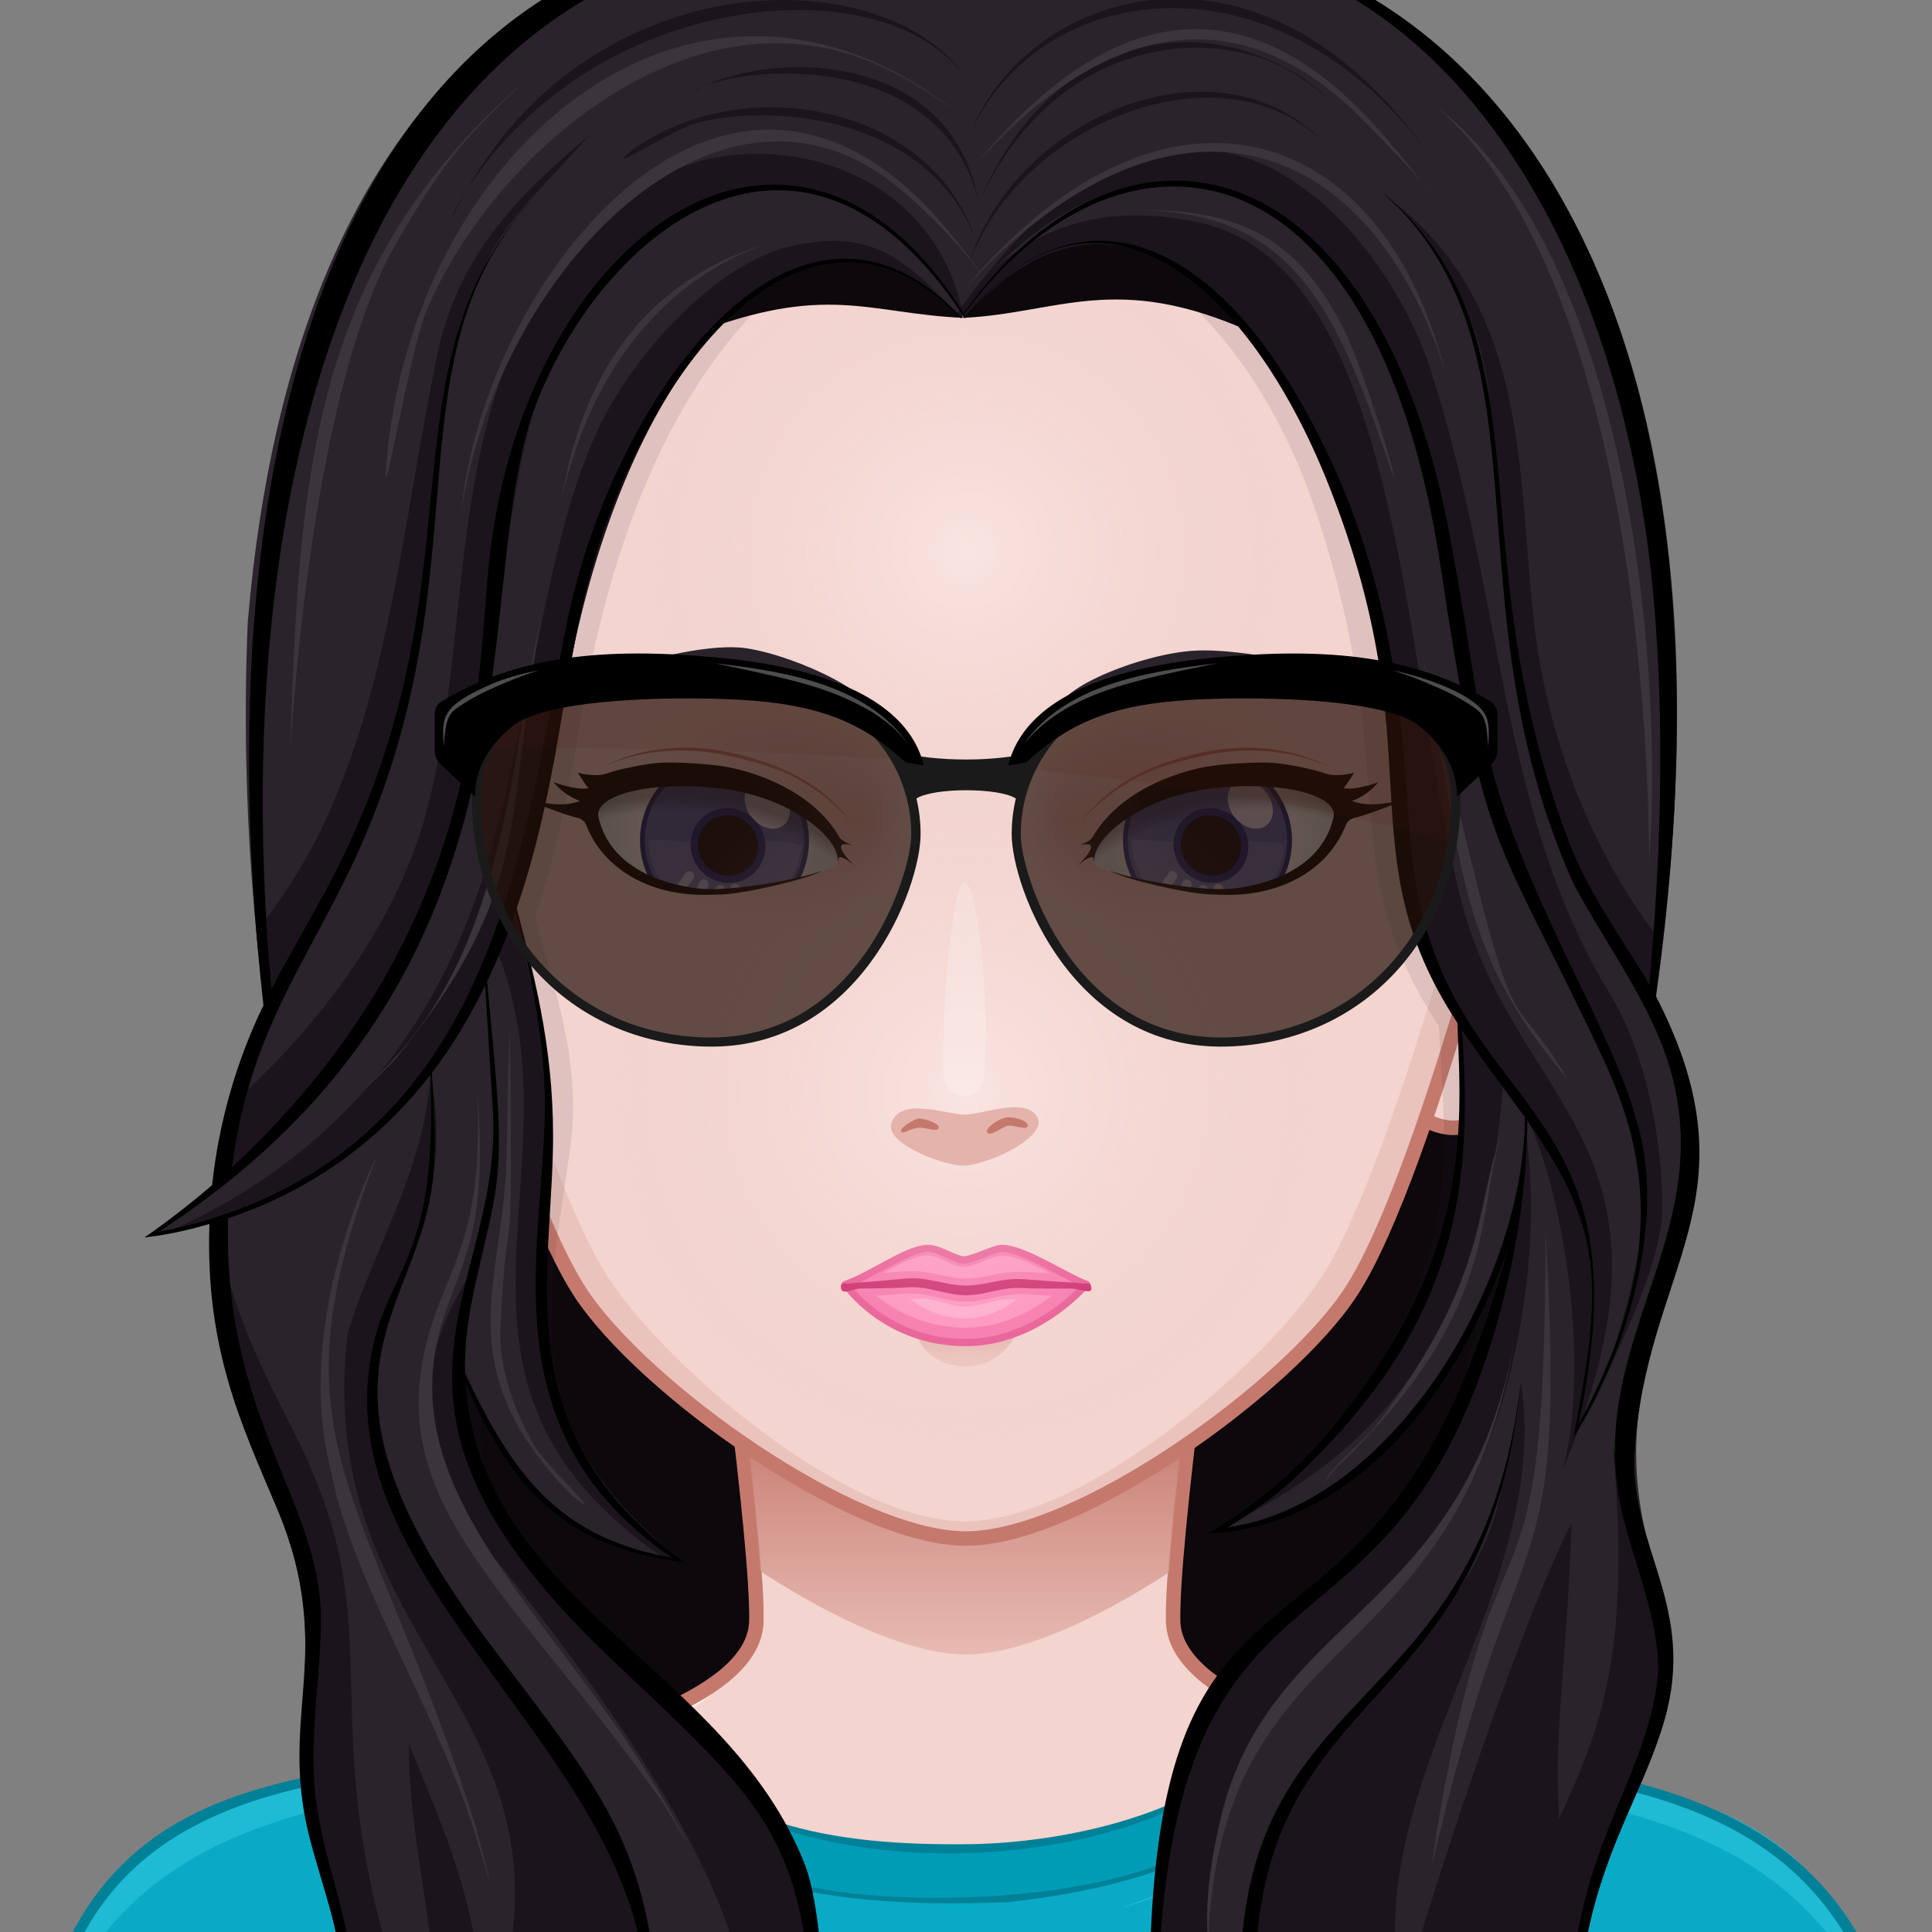<svg xmlns='http://www.w3.org/2000/svg' viewBox='0 0 200 200' width='200' height='200'><rect x="0" y="0" width="200" height="200" fill="#808080" stroke="none"/><defs><linearGradient id='gradient-3' x1='99.98' x2='99.98' y1='171.27' y2='136.351' gradientUnits='userSpaceOnUse'><stop stop-color='#e4b3ab' stop-opacity='0.8' offset='0'/><stop stop-color='#c5796d' stop-opacity='1' offset='0.7'/></linearGradient><radialGradient id='gradient-18' cx='100' cy='113' r='40' gradientUnits='userSpaceOnUse'><stop stop-color='#fff4f3' stop-opacity='0.5' offset='0'/><stop stop-color='#f3d4cf' stop-opacity='0' offset='0.9'/></radialGradient><radialGradient id='gradient-19' cx='100' cy='57' r='36' gradientUnits='userSpaceOnUse'><stop stop-color='#fff4f3' stop-opacity='0.5' offset='0'/><stop stop-color='#f3d4cf' stop-opacity='0' offset='0.9'/></radialGradient><radialGradient id='gradient-20' cx='129.05' cy='85.956' r='15.117' gradientTransform='matrix(-0.995 0.104 0.104 0.995 192.827 -12.464)' gradientUnits='userSpaceOnUse'><stop stop-color='#FFFFFF' stop-opacity='1' offset='0'/><stop stop-color='#FCFDFD' stop-opacity='1' offset='0.316'/><stop stop-color='#F4F7F8' stop-opacity='1' offset='0.505'/><stop stop-color='#E5ECEF' stop-opacity='1' offset='0.661'/><stop stop-color='#D8E2E7' stop-opacity='1' offset='0.76'/></radialGradient><radialGradient id='gradient-21' cx='129.049' cy='85.956' r='15.117' gradientTransform='matrix(0.995 0.104 -0.104 0.995 7.173 -12.464)' gradientUnits='userSpaceOnUse'><stop stop-color='#FFFFFF' stop-opacity='1' offset='0'/><stop stop-color='#FCFDFD' stop-opacity='1' offset='0.316'/><stop stop-color='#F4F7F8' stop-opacity='1' offset='0.505'/><stop stop-color='#E5ECEF' stop-opacity='1' offset='0.661'/><stop stop-color='#D8E2E7' stop-opacity='1' offset='0.76'/></radialGradient><radialGradient id='gradient-50' cx='121.786' cy='84.496' fx='133.039' fy='84.527' r='16.003' gradientTransform='matrix(1 0.021 0.017 -0.8 -44.952 149.543)' gradientUnits='userSpaceOnUse'><stop stop-color='#e4b3ab' stop-opacity='1' offset='0'/><stop stop-color='#e4b3ab' stop-opacity='0.3' offset='0.7'/><stop stop-color='#f3d4cf' stop-opacity='0' offset='1'/></radialGradient><radialGradient id='gradient-51' cx='69.124' cy='107.529' r='29.525' gradientTransform='matrix(1.034 0 0 1.034 -1.679 1.728)' gradientUnits='userSpaceOnUse'><stop stop-color='#000000' stop-opacity='0' offset='0.95'/><stop stop-color='#000000' stop-opacity='0.3' offset='1'/></radialGradient><radialGradient id='gradient-52' cx='121.786' cy='84.496' fx='133.039' fy='84.527' r='16.003' gradientTransform='matrix(-1 0.021 -0.017 -0.8 244.952 149.543)' gradientUnits='userSpaceOnUse'><stop stop-color='#e4b3ab' stop-opacity='1' offset='0'/><stop stop-color='#e4b3ab' stop-opacity='0.3' offset='0.7'/><stop stop-color='#f3d4cf' stop-opacity='0' offset='1'/></radialGradient><radialGradient id='gradient-53' cx='69.124' cy='107.529' r='29.525' gradientTransform='matrix(-1.034 0 0 1.034 201.679 1.728)' gradientUnits='userSpaceOnUse'><stop stop-color='#000000' stop-opacity='0' offset='0.95'/><stop stop-color='#000000' stop-opacity='0.3' offset='1'/></radialGradient><linearGradient id='gradient-132' x1='100' x2='100' y1='141' y2='138' gradientUnits='userSpaceOnUse'><stop stop-color='#ebc3bd' stop-opacity='1' offset='0.1'/><stop stop-color='#e4b3ab' stop-opacity='1' offset='1'/></linearGradient></defs><path fill='#0c080c' opacity='1' d='M160 24.999H40c0 0-1 193.284-1 199h123L160 24.999z'/><path fill='#f3d4cf' opacity='1' d='M190.858 199.866c-6.008-10.158-13.474-11.973-19.628-13.936 -6.323-2.016-19.346-3.178-26.449-4.6 -6.86-1.373-23.153-5.789-23.339-13.488 -0.192-8.066 4.291-40.09 4.291-40.09H74.005c0 0 4.487 32.023 4.294 40.09 -0.184 7.699-16.48 12.115-23.341 13.488 -7.104 1.422-20.125 2.584-26.448 4.6 -6.156 1.963-13.624 3.777-19.632 13.936 -3.644 6.16-6.008 16.133-6.008 27.133h194C196.869 215.999 194.509 206.026 190.858 199.866z'/><path fill='#fff4f3' opacity='1' d='M121.442 167.843c2.495 10.929 18.165 13.698 26.293 15.325 21.909 4.379 33.772 5.134 42.297 19.539 2.903 4.916 5.459 15.864 5.962 24.153 1.835 0.291 0.531-17.432-5.136-26.994 -9.742-16.472-29.089-15.135-46.077-18.535C137.921 179.958 121.628 175.542 121.442 167.843L121.442 167.843zM78.558 167.843c-0.186 7.699-16.479 12.115-23.339 13.488 -16.988 3.4-36.335 2.063-46.077 18.535 -5.667 9.563-6.971 27.285-5.136 26.994 0.503-8.289 3.059-19.237 5.962-24.153 8.524-14.405 20.388-15.16 42.297-19.539C60.393 181.541 76.063 178.771 78.558 167.843L78.558 167.843z'/><path fill='#e4b3ab' opacity='1' d='M51.206 189.513c0 0 28.641 0.299 33.473 1.885 2.314 0.758 8.372 5.633 8.372 5.633s-6.556-3.17-8.658-3.758C79.51 191.909 51.206 189.513 51.206 189.513zM99.795 199.999c2.053-0.041 7.887-3.799 7.887-3.799s-5.574 2.059-7.342 2.16c-1.491 0.086-6.366-1.238-6.366-1.238S98.112 200.032 99.795 199.999zM117.008 192.757c6.75-1.818 29.786-3.23 29.786-3.23s-23.791-0.516-30.51 1.725c-2.252 0.752-7.562 5.16-7.562 5.16S114.786 193.354 117.008 192.757z'/><path fill='none' opacity='1' d='M190.858 199.866c-9.741-16.471-29.122-15.142-46.077-18.535 -6.86-1.373-23.153-5.789-23.339-13.488 -0.192-8.066 4.291-40.09 4.291-40.09H74.005c0 0 4.487 32.023 4.294 40.09 -0.184 7.699-16.48 12.115-23.341 13.488 -7.104 1.422-20.125 2.584-26.448 4.6 -6.156 1.963-13.624 3.777-19.632 13.936 -3.644 6.16-6.008 16.133-6.008 27.133h194C196.869 215.999 194.509 206.026 190.858 199.866z' stroke='#c5796d' stroke-width='1.5'/><path fill='url(#gradient-3)' opacity='1' d='M100.021 171.27c5.607-0.009 13.53-3.627 20.967-8.478 0.485-6.84 1.756-17.341 2.758-25.098 -13.972-1.825-33.828-1.785-47.741 0.101 0.995 7.702 2.249 18.065 2.739 24.877C86.278 167.593 94.344 171.279 100.021 171.27z'/><path fill='#09aac5' opacity='1' d='M110.139 228.889c-17.864 0-38.7-0.069-63.699-0.213l-22.105-0.12c-13.348-0.072-16.001-0.087-17.631-0.087l-4.573 0.006c0.032-40.523 20.015-43.334 41.17-46.313 7.271-1.023 14.789-2.082 21.584-4.733 8.525 11.975 21.924 13.591 33.912 13.591 0.667 0 1.341-0.006 2.016-0.017 12.668-0.285 27.552-4.774 32.317-14.161 0.614 0.234 1.186 0.504 1.738 0.766 0.621 0.293 1.263 0.597 1.974 0.854 4.65 1.684 10.432 2.48 16.552 3.324 20.011 2.76 44.916 6.193 44.578 45.069 0.003 0.154 0.004 1.097-0.012 1.392 -11.682 0-19.607 0.113-28.782 0.244 -12.445 0.178-27.935 0.398-59.027 0.398C110.145 228.889 110.142 228.889 110.139 228.889z'/><path fill='#1fbad4' opacity='1' d='M197.869 226.999c-2.027-5.485-0.96-15.439-6.837-24.292 -11.653-17.556-33.322-15.948-53.227-21.639 -4.204 8.565-12.24 13.539-21.429 16.39l-0.016-0.047c9.016-3.198 16.683-8.066 21.003-16.475 -0.501-0.146-1.001-0.292-1.499-0.448l0.956-1.836c24.187 7.439 43.709 2.062 55.037 21.214C195.509 206.026 197.869 215.999 197.869 226.999zM57.233 182.344c1.267-0.294 2.53-0.607 3.788-0.948l-1.332-1.765c-23.343 6.027-40.887 2.21-51.548 20.235 -3.65 6.16-6.011 16.133-6.011 27.133 2.027-5.485 0.96-15.439 6.837-24.292 10.571-15.926 29.385-16.085 47.646-20.225 6.519 8.028 16.042 13.7 26.402 15.333C70.02 194.425 61.938 188.143 57.233 182.344z'/><path fill='#009cb6' opacity='1' d='M132.08 178.811c-4.996 7.702-18.542 12.955-33.907 12.955 -15.182 0-27.706-5.206-33.5-13.926l-0.044-0.065 1.235 1.856c-1.369 0.581-4.817 1.748-4.817 1.748l-1.446-1.86 0.089 0.117c0.271 0.354 0.553 0.736 0.851 1.14 4.359 5.904 11.656 15.785 36.296 15.785 2.162 0 4.443-0.079 6.78-0.235 16.303-1.168 26.873-6.359 32.244-15.839C135.806 180.464 133.352 179.456 132.08 178.811z'/><path fill='#008197' opacity='1' d='M133.079 176.717c-5.041 10.081-21.03 13.934-32.27 14.187 -14.635 0.228-27.563-1.841-35.89-13.597 -26.368 10.344-62.89-3.587-62.89 51.269 9.28 0-4.304-0.062 44.41 0.2 115.375 0.663 115.16-0.43 151.61-0.43 0.027-0.131 0.023-1.356 0.021-1.49 0.44-50.604-41.021-41.186-61.195-48.488C135.504 177.871 134.422 177.218 133.079 176.717zM64.589 177.896c13.809 20.776 60.199 16.511 68.44-0.561 1.12 0.471 2.34 0.94 3.64 1.4 -3.904 8.186-12.275 16.001-33.06 17.49 -32.014 2.134-39.41-10.844-43.84-16.65C59.905 179.537 63.225 178.407 64.589 177.896zM2.169 228.405c2.5-22.877 4.756-39.219 32.69-44.068 9.593-1.77 14.509-1.939 24.83-4.731 7.873 10.792 15.739 18.518 44.7 17.3 21.37-2.377 28.569-9.619 32.461-18.1 26.52 8.347 59.285-0.172 60.88 49.38C147.265 227.529 98.51 226.216 2.169 228.405z'/><path fill='#f3d4cf' opacity='1' d='M45.671 83.846c-1.485-2.408-6.327-8.995-10.031-8.071 -3.012 0.755-2.973 4.861-3.206 7.289 -0.34 3.563-0.464 9.771 0.525 12.29 0.951 2.418 3.96 7.092 5.828 8.874 2.299 2.185 5.97 9.15 6.422 9.872 0.711 1.142 2.137 2.776 4.325 2.647 3.071-0.181 5.724-3.018 5.965-4.386C56.8 104.941 49.536 90.11 45.671 83.846z' stroke='#c5796d' stroke-width='1.5'/><path fill='#c5796d' opacity='1' d='M44.2 98.511c-0.143-0.55 0.007-1.479 0.154-2.375 0.133-0.817 0.258-1.588 0.182-2.134 -0.289-2.043-1.915-5.926-2.976-8.03 -1.223-2.421-3.199-5.471-5.679-6.257 -1.024-0.326-1.699 0.063-2.089 0.458 -0.288 0.29-0.353 0.63-0.259 0.671 0.095 0.04 0.307-0.242 0.617-0.508 0.254-0.217-0.508-0.039 0 0 -0.205 1.017-0.865 6.162-0.41 9.918 0.358 2.955 1.05 5.162 1.263 5.492 0.031 0.349 0.083 0.689 0.16 1.02 1.002 4.312 7.518 9.95 9.034 11.557 0.28 0.296 0.574 0.473 0.646 0.4 0.072-0.073-0.101-0.365-0.379-0.664 -1.498-1.595-7.971-7.214-8.939-11.375 -1.027-4.414 3.912-10.958 4.699-12.343 0.401 0.65 0.742 1.274 1.004 1.795 0.207 0.408 0.434 0.886 0.67 1.403 -0.463 0.721-5.118 5.992-3.934 10.21 0.438 1.556 3.822 3.561 5.131 4.11 0.72 0.303 0.99 0.754 1.304 1.277 0.364 0.608 0.033 2.179 1.23 2.677 0.244 0.103 0.464 0.144 0.659 0.144 0.338 0 0.594-0.127 0.783-0.278 0.02 0.266 0.019 0.605 0.009 0.921 -0.012 0.407 0.047 0.596 0.148 0.604 0.103 0.008 0.21-0.17 0.223-0.574 0.017-0.5 0.014-1.116-0.077-1.412 -0.269-0.868-1.088-1.851-1.957-2.89C44.563 101.304 44.422 99.364 44.2 98.511zM34.969 94.688c-2.348-6.77 1.283-12.936 1.81-13.865 1.012 0.39 2.562 2.145 3.221 3.163C39.52 84.802 35.067 90.135 34.969 94.688zM45.772 105.475c-1.084-0.451-0.706-1.939-1.056-2.525 -0.318-0.531-0.646-1.078-1.479-1.429 -0.18-0.076-0.379-0.191-0.583-0.325 -2.682-5.939 0.293-8.537 1.039-9.068 0.229 0.726 0.399 1.392 0.476 1.926 0.068 0.49-0.059 1.27-0.181 2.023 -0.153 0.934-0.31 1.901-0.147 2.526 0.244 0.931 0.411 2.904 1.291 3.958 0.781 0.935 1.583 1.899 1.857 2.685C46.871 105.403 46.5 105.778 45.772 105.475z'/><path fill='#f3d4cf' opacity='1' d='M154.066 83.846c1.486-2.408 6.328-8.995 10.031-8.071 3.012 0.755 2.973 4.861 3.207 7.289 0.34 3.563 0.463 9.771-0.525 12.29 -0.951 2.418-3.961 7.092-5.828 8.874 -2.299 2.185-5.971 9.15-6.422 9.872 -0.711 1.142-2.137 2.776-4.326 2.647 -3.07-0.181-5.723-3.018-5.965-4.386C142.938 104.941 150.203 90.11 154.066 83.846z' stroke='#c5796d' stroke-width='1.5'/><path fill='#c5796d' opacity='1' d='M154.322 102.327c-0.869 1.039-1.688 2.022-1.957 2.89 -0.092 0.296-0.094 0.912-0.078 1.412 0.014 0.404 0.121 0.582 0.225 0.574 0.102-0.008 0.16-0.196 0.148-0.604 -0.01-0.315-0.012-0.655 0.008-0.921 0.189 0.151 0.445 0.278 0.783 0.278 0.195 0 0.416-0.041 0.66-0.144 1.195-0.498 0.865-2.068 1.229-2.677 0.314-0.523 0.584-0.975 1.305-1.277 1.309-0.549 4.693-2.554 5.131-4.11 1.184-4.218-3.471-9.489-3.934-10.21 0.234-0.517 0.463-0.995 0.668-1.403 0.264-0.521 0.604-1.145 1.006-1.795 0.787 1.384 5.725 7.929 4.699 12.343 -0.969 4.161-7.441 9.781-8.939 11.375 -0.279 0.299-0.453 0.591-0.381 0.664 0.074 0.072 0.367-0.104 0.646-0.4 1.516-1.606 8.031-7.245 9.033-11.557 0.078-0.33 0.131-0.671 0.162-1.02 0.211-0.331 0.904-2.537 1.262-5.492 0.455-3.756-0.205-8.901-0.41-9.918 0.508-0.039-0.254-0.217 0 0 0.311 0.266 0.523 0.548 0.617 0.508 0.094-0.041 0.029-0.381-0.258-0.671 -0.391-0.394-1.066-0.784-2.09-0.458 -2.48 0.786-4.457 3.836-5.68 6.257 -1.061 2.104-2.686 5.987-2.975 8.03 -0.076 0.546 0.049 1.317 0.182 2.134 0.146 0.896 0.297 1.824 0.154 2.375C155.316 99.364 155.176 101.304 154.322 102.327zM159.738 83.987c0.66-1.019 2.209-2.773 3.221-3.163 0.527 0.929 4.158 7.095 1.811 13.865C164.672 90.135 160.219 84.802 159.738 83.987zM152.75 105.246c0.273-0.785 1.076-1.75 1.857-2.685 0.879-1.053 1.047-3.026 1.291-3.958 0.162-0.625 0.006-1.592-0.146-2.526 -0.123-0.754-0.25-1.534-0.182-2.023 0.076-0.535 0.246-1.201 0.475-1.926 0.746 0.531 3.721 3.128 1.039 9.068 -0.203 0.133-0.402 0.249-0.584 0.325 -0.832 0.351-1.16 0.898-1.479 1.429 -0.35 0.586 0.029 2.074-1.055 2.525C153.238 105.778 152.867 105.403 152.75 105.246z'/><path fill='#f3d4cf' opacity='1' d='M158.785 76.762l-0.005 0c-0.012 0.053-10.717 44.373-18.919 56.95 -6.452 9.895-28.166 25.54-39.84 25.558 -11.671 0.02-33.437-15.559-39.918-25.433C51.861 121.285 41.017 77 41.005 76.946h-0.001c-1.298-4.911-1.994-10.066-2.002-15.382C38.949 28.09 66.155 0.919 99.773 0.867c33.621-0.052 60.913 27.033 60.964 60.507C160.746 66.69 160.068 71.846 158.785 76.762z'/><path fill='#ebc3bd' opacity='1' d='M125.766 6.622c19.104 10.248 32.075 30.355 32.039 53.476 -0.009 5.316-0.704 10.471-2.003 15.382h-0.001c-0.012 0.053-10.856 44.339-19.099 56.891 -5.946 9.061-24.555 25.121-36.833 25.121 -12.279 0-30.886-16.061-36.833-25.121 -8.242-12.552-19.086-56.837-19.098-56.891h-0.001c-1.298-4.911-1.994-10.066-2.002-15.382C41.898 36.977 54.87 16.87 73.972 6.622 53.277 16.324 38.963 37.28 39.001 61.564c0.008 5.316 0.704 10.471 2.002 15.382h0.001c0.012 0.053 10.856 44.339 19.098 56.891 4.416 6.728 15.922 16.095 26.5 21.382 -0.529-0.226-1.062-0.466-1.599-0.717 5.408 2.875 10.664 4.763 14.713 4.768 0.049 0 0.103-0.005 0.152-0.005s0.103 0.005 0.152 0.005c4.049-0.005 9.305-1.893 14.714-4.768 -0.538 0.253-1.071 0.491-1.601 0.718 10.577-5.287 22.085-14.655 26.501-21.383 8.242-12.552 19.087-56.837 19.098-56.891h0.002c1.298-4.911 1.994-10.066 2.002-15.382C160.775 37.28 146.462 16.324 125.766 6.622z'/><path fill='none' opacity='1' d='M158.785 76.762l-0.005 0c-0.012 0.053-10.717 44.373-18.919 56.95 -6.452 9.895-28.166 25.54-39.84 25.558 -11.671 0.02-33.437-15.559-39.918-25.433C51.861 121.285 41.017 77 41.005 76.946h-0.001c-1.298-4.911-1.994-10.066-2.002-15.382C38.949 28.09 66.155 0.919 99.773 0.867c33.621-0.052 60.913 27.033 60.964 60.507C160.746 66.69 160.068 71.846 158.785 76.762z' stroke='#c5796d' stroke-width='1.5'/><path fill='url(#gradient-132)' opacity='1' d='M100.002 141.435c-4.158 0-5.133-3.232-5.133-3.232h10.267C105.136 138.202 103.659 141.435 100.002 141.435z'/><path fill='#f771a9' opacity='1' d='M87.536 132.96c2.756-0.951 6.239-3.625 8.432-3.723 1.133-0.051 2.351 0.87 3.574 1.166 0.851 0.207 3.264-1.156 4.13-1.166 2.272-0.022 6.326 2.771 8.769 3.723 0.135 0.055 0 0 0 0s-5.056 6.021-12.452 6.021C91.618 138.98 87.536 132.96 87.536 132.96S87.399 133.01 87.536 132.96z' stroke='#e85391' stroke-width='0.75'/><path fill='#c92066' opacity='1' d='M112.808 132.902c-0.187-0.076-0.606-0.028-0.753-0.021 -0.304 0.016-0.546-0.117-1.214-0.129 -0.742-0.012-3.945-0.268-5.003-0.338 -2.129-0.143-3.824 0.666-5.848 0.666 -2.025 0-3.868-0.883-5.996-0.74 -1.057 0.072-4.113 0.395-4.857 0.412 -0.663 0.019-0.923 0.133-1.231 0.12 -0.143-0.007-0.595-0.05-0.771 0.05 -0.147 0.086-0.09 0.559 0.027 0.683 0.285 0.298 1.397-0.233 1.959-0.22 0.777 0.017 3.843-0.05 4.917-0.121 2.081-0.142 3.936 0.821 5.952 0.821s3.725-0.889 5.806-0.749c1.071 0.072 4.281 0.064 5.06 0.049 0.563-0.014 1.764 0.449 2.052 0.22C113.043 133.495 112.972 132.969 112.808 132.902z'/><path fill='#ff8ebd' opacity='1' d='M99.989 137.439c-3.37 0-6.645-1.154-9.241-3.306 1.307-0.072 2.652-0.277 3.961-0.219 1.613 0.07 3.144 0.705 4.756 0.813 1.742 0.116 3.358-0.488 5.064-0.695 1.422-0.171 2.931 0.059 4.357 0.111C106.335 136.101 103.244 137.439 99.989 137.439zM104.78 131.682c1.313-0.08 2.661 0.088 3.974 0.141 -1.43-0.712-2.953-1.553-4.549-1.807 -1.374-0.218-2.71 0.882-4.045 1.104 -1.506 0.25-2.69-1.15-4.16-1.15 -1.592 0.07-3.198 1.099-4.576 1.805 1.282-0.076 2.6-0.263 3.884-0.141 1.572 0.147 3.094 0.714 4.682 0.714C101.612 132.348 103.161 131.78 104.78 131.682z'/><path fill='#ffa8cc' opacity='1' d='M99.941 136.486c-2.029 0-4.007-0.701-5.707-2.001 0.38-0.037 0.764-0.066 1.133-0.066 0.117 0 0.234 0.003 0.351 0.009 0.609 0.033 1.209 0.208 1.846 0.394 0.618 0.178 1.256 0.363 1.923 0.419 0.132 0.012 0.264 0.016 0.395 0.016 0.819 0 1.596-0.204 2.348-0.399 0.477-0.126 0.928-0.245 1.392-0.313 0.253-0.04 0.527-0.058 0.837-0.058 0.268 0 0.544 0.014 0.818 0.034C103.862 135.572 102.03 136.486 99.941 136.486z'/><path fill='url(#gradient-20)' opacity='1' d='M61.952 84.523c-0.506-2.285 5.191-3.973 12.711-3.051 7.518 0.923 12.738 5.524 12.052 7.844 -0.38 1.286-10.639 3.245-14.253 2.847C68.798 91.758 63.174 90.04 61.952 84.523z'/><path fill='url(#gradient-21)' opacity='1' d='M138.048 84.523c0.506-2.285-5.191-3.973-12.711-3.051 -7.518 0.923-12.738 5.524-12.052 7.844 0.38 1.286 10.639 3.245 14.253 2.847C131.202 91.758 136.826 90.04 138.048 84.523z'/><path fill='#4e60a3' opacity='1' d='M83.199 89.25c-1.231 4.522-5.896 7.187-10.429 5.944 -4.528-1.241-7.203-5.918-5.97-10.442 1.23-4.526 5.905-7.19 10.434-5.947C81.761 80.045 84.433 84.723 83.199 89.25z' stroke='#152975' stroke-width='0.5'/><path fill='#6777b2' opacity='1' d='M82.994 87.526c-0.625 5.021-4.353 7.638-8.432 7.365 -3.765-0.253-7.131-3.031-7.443-7.828 1.302-0.374 3.031 0.234 4.549 0.002 -0.005 0.055-0.023 0.104-0.025 0.16 -0.12 1.842 1.357 3.446 3.299 3.577 1.946 0.13 3.62-1.263 3.74-3.104 0.013-0.24-0.002-0.476-0.038-0.702C79.997 87.2 81.648 86.999 82.994 87.526z'/><path fill='#000000' opacity='0.9' d='M76.229 84.164c-1.869-0.535-3.777 0.533-4.26 2.396 -0.483 1.853 0.642 3.793 2.51 4.329 1.873 0.537 3.781-0.532 4.266-2.386C79.23 86.639 78.101 84.7 76.229 84.164z'/><path fill='none' opacity='1' d='M76.229 84.164c-1.869-0.535-3.777 0.533-4.26 2.396 -0.483 1.853 0.642 3.793 2.51 4.329 1.873 0.537 3.781-0.532 4.266-2.386C79.23 86.639 78.101 84.7 76.229 84.164z' stroke='#152975' stroke-width='0.75'/><path fill='#ffffff' opacity='0.5' d='M70.977 92.181c-0.177 0.619-1.142 0.356-0.965-0.266 0.171-0.6 0.633-0.967 0.926-1.495 0.313-0.564 1.177-0.06 0.863 0.505C71.56 91.36 71.114 91.696 70.977 92.181L70.977 92.181zM72.516 91.194c-0.266 0.31-0.614 1.458-0.766 1.834 -0.241 0.598 0.727 0.856 0.965 0.266 0.082-0.205 0.362-1.223 0.508-1.393C73.64 91.415 72.936 90.704 72.516 91.194L72.516 91.194zM74.598 94.151c0.522-0.602 0.47-1.292 0.459-2.041 -0.01-0.644-1.01-0.645-1 0 0.006 0.415 0.13 0.992-0.166 1.334C73.47 93.929 74.175 94.639 74.598 94.151L74.598 94.151zM75.619 91.985c0.008 0.621 0.084 1.226 0.268 1.82 0.19 0.614 1.155 0.352 0.965-0.266 -0.159-0.513-0.226-1.019-0.232-1.555C76.611 91.341 75.611 91.34 75.619 91.985L75.619 91.985z'/><path fill='#ffffff' opacity='0.8' d='M80.946 85.543c-0.985 0.59-2.466 0.059-3.305-1.188 -0.838-1.248-0.713-2.739 0.273-3.328 0.984-0.593 2.467-0.061 3.301 1.187C82.053 83.462 81.932 84.952 80.946 85.543z'/><path fill='#4e60a3' opacity='1' d='M133.199 89.25c-1.231 4.522-5.896 7.187-10.429 5.944 -4.528-1.241-7.203-5.918-5.97-10.442 1.23-4.526 5.905-7.19 10.434-5.947C131.761 80.045 134.433 84.723 133.199 89.25z' stroke='#152975' stroke-width='0.5'/><path fill='#6777b2' opacity='1' d='M132.994 87.526c-0.625 5.021-4.353 7.638-8.432 7.365 -3.765-0.253-7.131-3.031-7.443-7.828 1.302-0.374 3.031 0.234 4.549 0.002 -0.005 0.055-0.023 0.104-0.025 0.16 -0.12 1.842 1.357 3.446 3.299 3.577 1.946 0.13 3.62-1.263 3.74-3.104 0.013-0.24-0.002-0.476-0.038-0.702C129.997 87.2 131.648 86.999 132.994 87.526z'/><path fill='#000000' opacity='0.9' d='M126.229 84.164c-1.869-0.535-3.777 0.533-4.26 2.396 -0.483 1.853 0.642 3.793 2.51 4.329 1.873 0.537 3.781-0.532 4.266-2.386C129.23 86.639 128.101 84.7 126.229 84.164z'/><path fill='none' opacity='1' d='M126.229 84.164c-1.869-0.535-3.777 0.533-4.26 2.396 -0.483 1.853 0.642 3.793 2.51 4.329 1.873 0.537 3.781-0.532 4.266-2.386C129.23 86.639 128.101 84.7 126.229 84.164z' stroke='#152975' stroke-width='0.75'/><path fill='#ffffff' opacity='0.5' d='M120.977 92.181c-0.177 0.619-1.142 0.356-0.965-0.266 0.171-0.6 0.633-0.967 0.926-1.495 0.313-0.564 1.177-0.06 0.863 0.505C121.56 91.36 121.114 91.696 120.977 92.181L120.977 92.181zM122.516 91.194c-0.266 0.31-0.614 1.458-0.766 1.834 -0.241 0.598 0.727 0.856 0.965 0.266 0.082-0.205 0.362-1.223 0.508-1.393C123.64 91.415 122.936 90.704 122.516 91.194L122.516 91.194zM124.598 94.151c0.522-0.602 0.47-1.292 0.459-2.041 -0.01-0.644-1.01-0.645-1 0 0.006 0.415 0.13 0.992-0.166 1.334C123.47 93.929 124.175 94.639 124.598 94.151L124.598 94.151zM125.619 91.985c0.008 0.621 0.084 1.226 0.268 1.82 0.19 0.614 1.155 0.352 0.965-0.266 -0.159-0.513-0.226-1.019-0.232-1.555C126.611 91.341 125.611 91.34 125.619 91.985L125.619 91.985z'/><path fill='#ffffff' opacity='0.8' d='M130.946 85.543c-0.985 0.59-2.466 0.059-3.305-1.188 -0.839-1.248-0.714-2.739 0.272-3.328 0.984-0.593 2.467-0.061 3.301 1.187C132.054 83.462 131.932 84.952 130.946 85.543z'/><path fill='#f3d4cf' opacity='1' d='M55.5 88c0 13.807 8.06 24.999 18 24.999s18-11.192 18-24.999c0-13.808-8.06-25-18-25S55.5 74.192 55.5 88zM61.952 84.523c-0.506-2.285 5.191-3.973 12.711-3.051 7.518 0.923 12.738 5.524 12.052 7.844 -0.38 1.286-10.639 3.245-14.253 2.847C68.798 91.758 63.174 90.04 61.952 84.523z'/><path fill='url(#gradient-50)' opacity='1' d='M72.462 92.163c3.614 0.398 13.873-1.561 14.253-2.847 0.687-2.32-4.534-6.921-12.052-7.844 -6.46-0.792-11.563 0.345-12.556 2.128 0.898-6.4 7.7-11.397 15.987-11.434 8.911-0.037 16.148 5.676 16.172 12.765 0.021 7.088-7.185 12.862-16.095 12.902 -8.913 0.037-16.149-5.676-16.173-12.764 0-0.105 0.016-0.208 0.019-0.313C63.348 90.083 68.852 91.764 72.462 92.163z'/><path fill='url(#gradient-51)' opacity='1' d='M61.952 84.523c-0.506-2.285 5.191-3.973 12.711-3.051 7.518 0.923 12.738 5.524 12.052 7.844 -0.38 1.286-10.639 3.245-14.253 2.847C68.798 91.758 63.174 90.04 61.952 84.523z'/><path fill='#c5796d' opacity='1' d='M62.349 79.417c4.208-1.978 9.35-2.16 13.838-1.005 2.404 0.561 4.965 1.285 7.063 2.638 1.945 1.135 3.525 2.5 5.002 4.19 -1.342-1.701-2.773-3.118-4.623-4.27 -2.276-1.416-4.769-2.294-7.364-2.916C71.678 76.928 66.542 77.184 62.349 79.417z'/><path fill='#000000' opacity='1' d='M57.318 80.972c0 0 2.328 0.881 3.595 0.62 -0.39-0.459-1.096-1.604-1.096-1.604s1.853 0.551 3.151 0.032c0.88-0.352 4.065-1 5.456-1.066 1.687-0.082 5.073 0.125 6.735 0.424 3.374 0.608 8.985 2.63 11.678 7.184 0.255 0.572 1.407 0.921 1.407 0.921s-1.02-0.215-1.149 0.042c-0.282 0.561 1.298 2.016 1.496 2.197 -0.161-0.145-1.289-1.135-1.722-0.967 -0.061 0.022-0.137 0.388-0.155 0.482 0.3-2.426-4.838-6.746-12.052-7.604 -7.52-0.894-13.217 0.743-12.711 2.958 1.222 5.348 6.846 7.013 10.51 7.405 2.526 0.271 8.298-0.577 11.675-1.537l1.011-0.317c-1.999 1.009-7.524 2.195-9.767 2.403 -0.744 0.07-2.24 0.104-2.986 0.085 -5.949-0.158-10.16-3.179-11.729-7.26 -0.125-0.328-0.494-0.619-0.838-0.696 -1.604-0.361-5.096-1.811-5.096-1.811 2.32 0.361 3.483 0.674 5.305 0.059C58.257 82.256 57.318 80.972 57.318 80.972z'/><path fill='#f3d4cf' opacity='1' d='M126.5 63c-9.94 0-18 11.192-18 25 0 13.807 8.06 24.999 18 24.999s18-11.192 18-24.999C144.5 74.192 136.44 63 126.5 63zM127.538 92.163c-3.614 0.398-13.873-1.561-14.253-2.847 -0.687-2.32 4.534-6.921 12.052-7.844 7.52-0.922 13.217 0.767 12.711 3.051C136.826 90.04 131.202 91.758 127.538 92.163z'/><path fill='url(#gradient-52)' opacity='1' d='M127.538 92.163c-3.614 0.398-13.873-1.561-14.253-2.847 -0.687-2.32 4.534-6.921 12.052-7.844 6.46-0.792 11.563 0.345 12.556 2.128 -0.898-6.4-7.7-11.397-15.987-11.434 -8.911-0.037-16.148 5.676-16.172 12.765 -0.021 7.088 7.185 12.862 16.095 12.902 8.913 0.037 16.149-5.676 16.173-12.764 0-0.105-0.016-0.208-0.019-0.313C136.652 90.083 131.148 91.764 127.538 92.163z'/><path fill='url(#gradient-53)' opacity='1' d='M138.048 84.523c0.506-2.285-5.191-3.973-12.711-3.051 -7.518 0.923-12.738 5.524-12.052 7.844 0.38 1.286 10.639 3.245 14.253 2.847C131.202 91.758 136.826 90.04 138.048 84.523z'/><path fill='#c5796d' opacity='1' d='M137.651 79.417c-4.208-1.978-9.35-2.16-13.838-1.005 -2.404 0.561-4.965 1.285-7.063 2.638 -1.945 1.135-3.525 2.5-5.002 4.19 1.342-1.701 2.773-3.118 4.623-4.27 2.276-1.416 4.769-2.294 7.364-2.916C128.322 76.928 133.458 77.184 137.651 79.417z'/><path fill='#000000' opacity='1' d='M142.682 80.972c0 0-2.328 0.881-3.595 0.62 0.39-0.459 1.096-1.604 1.096-1.604s-1.853 0.551-3.151 0.032c-0.88-0.352-4.065-1-5.456-1.066 -1.687-0.082-5.073 0.125-6.735 0.424 -3.374 0.608-8.985 2.63-11.678 7.184 -0.255 0.572-1.407 0.921-1.407 0.921s1.02-0.215 1.149 0.042c0.282 0.561-1.298 2.016-1.496 2.197 0.161-0.145 1.289-1.135 1.722-0.967 0.061 0.022 0.137 0.388 0.155 0.482 -0.3-2.426 4.838-6.746 12.052-7.604 7.52-0.894 13.217 0.743 12.711 2.958 -1.222 5.348-6.846 7.013-10.51 7.405 -2.526 0.271-8.298-0.577-11.675-1.537l-1.011-0.317c1.999 1.009 7.524 2.195 9.767 2.403 0.744 0.07 2.24 0.104 2.986 0.085 5.949-0.158 10.16-3.179 11.729-7.26 0.125-0.328 0.494-0.619 0.838-0.696 1.604-0.361 5.096-1.811 5.096-1.811 -2.32 0.361-3.483 0.674-5.305 0.059C141.743 82.256 142.682 80.972 142.682 80.972z'/><path fill='url(#gradient-18)' opacity='1' d='M140.204 113.007c0.035 22.275-17.995 40.365-40.273 40.396 -22.274 0.036-40.361-17.993-40.396-40.272C59.501 90.857 77.53 72.77 99.808 72.735 122.083 72.701 140.171 90.73 140.204 113.007z'/><path fill='url(#gradient-19)' opacity='1' d='M135,55.999c0,19.329-15.671,35-35,35c-19.329,0-35-15.671-35-35s15.671-35,35-35C119.329,20.999,135,36.67,135,55.999z'/><path fill='#2a232b' opacity='1' d='M74.799 69.068c-4.425-0.475-21.252 3.714-21.252 3.714s16.789-6.74 23.757-5.667c5.188 0.798 14.397 5.077 12.706 7.339C88.649 76.275 84.408 70.1 74.799 69.068z'/><path fill='#2a232b' opacity='1' d='M109.731 74.187c-1.713-2.292 7.592-6.31 13.546-6.804 7.117-0.59 22.914 4.085 22.914 4.085s-15.9-2.628-20.377-2.106C115.998 70.506 111.11 76.031 109.731 74.187z'/><path fill='#e4b3ab' opacity='1' d='M92.281 116.235c-0.745 2.063 5.028 4.289 7.218 4.426 2.374 0.147 9.024-2.899 7.896-4.991 -1.185-2.197-5.63-0.286-7.547-0.286C97.94 115.384 93.276 113.479 92.281 116.235z'/><path fill='#c5796d' opacity='1' d='M102.207 117.221c-0.243-0.522 1.194-1.333 1.748-1.493 0.777-0.226 2.505 0.238 2.438 0.831 -0.06 0.521-1.603-0.169-2.105-0.022C103.767 116.687 102.435 117.712 102.207 117.221zM95.214 116.742c0.706 0 1.753 0.457 1.945 0.057 0.229-0.479-1.56-1.065-2.086-1 -0.434 0.052-1.991 0.958-1.777 1.338C93.496 117.49 94.284 116.742 95.214 116.742z'/><path fill='#ffffff' opacity='0.2' d='M99.857 113.479c0.669 0 1.807-0.637 1.978-1.9 0.754-5.575-0.521-20.246-1.978-20.246 -1.365 0-2.508 15.024-2.155 20.246C97.789 112.86 99.099 113.479 99.857 113.479'/><path fill='#2a232b' opacity='0.1' d='M44.483 18.786v192.7h39.633c-0.985-7.894-2.345-15.114-3.827-18.896 -7.734-19.635-34.67-24.746-29.979-50.592l0.186-0.036c5.161 11.272 7.599 17.786 19.622 19.774 -16.696-13.644-13.473-26.335-11.147-42.457 1.357-9.407-1.612-16.768-3.584-24.324 2.337-6.986 3.574-13.578 4.833-21.104C71.469 6.622 121.799 9.658 136.22 52.964c9.121 27.391 1.487 36.087 12.741 53.306 0.534 12.012 3.037 24.947-11.378 41.925 -3.168 3.731-7.858 7.637-11.999 10.247 15.048-1.334 23.306-15.722 28.299-29.979l0.183 0.058c-6.601 55.459-31.788 30.36-34.347 82.965h41.151v-192.7H44.483z'/><path fill='#0c080c' opacity='1' d='M84.239 24.512c0 0 13.507 2.744 15.441 8.394 -9.837-0.448-14.145-3.676-28.021 1.726C74.877 29.073 84.239 24.512 84.239 24.512zM116.354 23.835c0 0-14.886-0.596-16.673 9.07 9.837-0.448 15.855-4.834 29.83 1.466C127.59 28.832 116.354 23.835 116.354 23.835z'/><path fill='#2a232b' opacity='1' d='M171.325 103.155c12.474-84.818-28.429-117.88-66.57-108.483C62.686-15.575 30.577 5.914 25.649 64.39c-0.889 20.541 1.352 36.037 1.709 39.729 -2.823 5.811-4.602 12.117-5.334 18.632 -2.28 1.989-4.366 3.558-6.692 5.203 1.216-0.168 3.034-0.383 6.451-1.384 -0.802 22.784 10.506 26.852 9.795 45.72 -0.663 12.739-0.707 13.817 1.769 22.173 6.55 22.107-3.539 20.229-0.849 47.579 31.104-1.338 46.501 4.047 119.532-0.472 1.616-0.101 12.444-0.799 16.533-0.559 -16.247-55.787 11.274-50.916 2.58-79.354C163.35 136.169 184.674 127.674 171.325 103.155zM120.349 232.486c0.313 3.851 0.855 8.563 1.039 9.658 -14.026 0.059-13.942-0.431-36.432-0.219 0.397-13.065 1.519-40.587-1.77-48.975 -8.064-20.475-33.709-27.085-35.086-49.86l0.195-0.036c5.38 11.757 9.681 16.499 22.217 18.573 -17.408-14.226-13.83-25.25-13.383-42.226 0.265-9.903-1.679-17.482-3.736-25.362 2.437-7.282 3.738-14.154 5.041-22.003 5.299-31.981 23.306-56.507 41.03-39.238 0.001-0.001 0.225-0.316 0.225-0.316 0.096 0.134 0.084 0.114 0.202 0.302 15.169-16.919 29.792-2.734 37.781 17.474 11.073 27.991 1.55 37.627 13.281 55.582 0.56 12.526 1.191 25.365-13.838 43.069 -3.304 3.889-7.355 7.003-11.67 9.727 15.688-1.395 25.436-14.789 30.639-29.654l0.191 0.059C141.093 186.96 112.813 144.06 120.349 232.486z'/><path fill='#1b141c' opacity='1' d='M168.564 241.012c-4.089-0.24-14.917 0.458-16.533 0.559 -7.593 0.47-14.551 0.831-20.979 1.104 0.627-18.603-6.242-38.093 2.549-55.675 4.409-9.624 18.398-19 21.398-31 0.559-2.235 1.938-7.965 2.429-12.944 3.441 21.68-17.092 41.785-12.299 63.68 4.266-14.529 12.416-38.893 17.552-49.096 -0.563 16.096-1.812 20.566-1.289 30.668 4.13-9.095 7.526-16.68 5.584-38.498 0 0 2.598 6.715 4.168 11.848C179.839 190.096 152.317 185.225 168.564 241.012zM161.744 152.235c14.178-34.092-4.985-37.232-10.55-59.281C145.21 69.242 145.199 27.485 124 23c-10.773-2.279-19.332 1.04-24.926 9.434 0.13 0.122 0.26 0.239 0.39 0.366 0.001-0.001 0.225-0.316 0.225-0.316 0.096 0.134 0.084 0.114 0.202 0.302 15.169-16.919 29.792-2.734 37.781 17.474 11.073 27.991 1.55 37.627 13.281 55.582 2.666 23.645-7.074 41.159-25.508 52.796 15.263-7.068 28.199-18.51 30.174-46.749l0.398 0.199C161.471 119.218 164.952 140.731 161.744 152.235zM154.398 45c1.833 21.549 4.026 42.923 16.985 58.268 -0.021-0.038-0.038-0.074-0.059-0.112 0.178-1.207 0.604-4.451 0.76-5.638C166.309 90.678 160.708 78.757 159 66c-2.141-15.982 0.07-34.47-15.9-46C150.849 26.708 154.398 36 154.398 45zM69 18C44 33 50.146 61.473 44.146 84c-3.188 11.97-11.551 22.788-20.646 30.744 -0.609 2.384-1.069 4.813-1.377 7.277C60.299 97.473 45.24 48.478 61.199 30.666c11.568-12.911 25.383-17.769 38.489 1.817C96.415 16.706 79 13 69 18zM82.258 25.4c-7.133 1.456-14.761 9.231-18.923 16.342 -6.467 11.048-7.485 28.27-12.653 46.717 -4.4 15.707-13.998 30.571-33.68 39.249 26.759-5.687 35.423-30.752 36.391-33.667 2.437-7.282 3.738-14.154 5.041-22.003 5.26-31.746 23.042-56.139 40.64-39.604C93.415 26.512 90.127 23.793 82.258 25.4zM68.733 161.296c0.579 0.115 1.161 0.229 1.779 0.332 -17.408-14.226-14.13-25.25-13.683-42.226 0.255-9.563-1.65-17.359-3.626-24.951 -0.523 1.394-1.105 2.744-1.716 4.073C60.569 121.579 41.722 142.818 68.733 161.296zM146.702 161.628c9.171-9.346 13.167-29.969 11.369-43.484 -0.817 4.008-1.474 8.073-2.426 12.056 0.149-0.404 0.296-0.81 0.438-1.217l0.191 0.059c-15.183 57.919-43.463 15.019-35.927 103.445 0.313 3.851 0.855 8.563 1.039 9.658 -14.026 0.059-13.942-0.431-36.432-0.219 0.397-13.065 1.519-40.587-1.77-48.975 -7.75-19.678-44.052-31.323-33.378-62.632 -9.689 13.094-4.59 24.13 1.678 31.309 35.12 44.05 24.852 49.003 26.454 81.047 11.177 0.333 30.093 0.525 48.263-0.105C121.536 179.735 127.328 181.371 146.702 161.628zM39.184 142.011c-1.385-4.846 8.584-15.692 5.366-30.735C43.886 121.43 38.638 129.205 36 138c-3.999 33.884 27.286 39.376 14 74 0-13-2.667-19.437-7.667-31.437C42.333 196.563 49 207 41 223c0 0 2.761-11.765 0.26-17.418C32.879 180.272 39.439 170.276 33 154c-2.838-7.69-8.246-14.15-10.878-27.926 0.677 19.739 10.59 29.425 9.958 46.216 -0.663 12.739-1.207 13.817 1.268 22.173 6.55 22.107-3.539 20.229-0.849 47.579 12.221-0.525 22.025-0.014 33.847 0.527 2.261-24.406 5.03-40.444-7.662-60.172C51.814 171.72 37.453 160.703 39.184 142.011zM45 38c-4.149 20.744-5.556 42.857-18.478 58.357 0.366 3.807 0.713 6.488 0.837 7.762 -0.066 0.136-0.124 0.275-0.188 0.411C51.195 67.57 41.09 47.743 50 28c2-5 6.231-8.566 11-14C52.915 20.828 47 27 45 38zM166.623 102.836C155.162 84.076 155.692 61.634 148 38c-4.507-13.846-24.446-39.649-48.506-6.168 11.159-14.396 23.65-15.006 31.307-10.431 6.19 3.699 10.544 10.145 13.544 17.145 7.068 18.138 5.753 34.787 13.753 52.787 5 12 12.048 22.146 12.416 32.828 -0.332 4.575-3.198 15.689-4.698 19.253 0.479-1.376 6.27-12.165 6.27-18.4C172.085 118.144 170.466 109.127 166.623 102.836zM71.522 9.661c3.306-2.748 25.504-5.422 29.751 11.058C98.289 4.859 78.927 5.073 71.522 9.661zM135.429 8.581c3.49 2.642 2.081 1.447-0.513-0.514 -13.694-8.515-27.51-1.497-33.308 12.366C109.649 3.393 126.768 2.02 135.429 8.581zM147.768 15.763c-17.909-25.073-41.461-16.292-47.154-2.327C108.07-2.146 131.988-5.355 147.768 15.763zM47.118 21.915c-2.079 4.494 4.73-15.523 28.092-20.133 8.363-1.692 19.382-0.871 24.746 6.221C91.351-4.505 59.979-4.11 47.118 21.915zM134.716 12.859c1.24 0.864 2.13 1.626 2.078 1.583 -0.177-0.117-1.063-1.067-2.619-2.098 -11.543-7.674-29.75 1.124-33.899 15.082C105.102 13.747 123.645 5.512 134.716 12.859zM65.39 15.566c-3.443 2.883 4.383-2.277 6.732-2.839 8.25-2.126 24.014-0.522 28.82 11.981C96.429 10.93 77.129 7.13 65.39 15.566z'/><path fill='#3a353a' opacity='1' d='M54.287 8.395c-6.063 5.795-8.245 8.121-12.733 15.896C29.969 42.645 29.465 95.483 30.12 75.647 31.003 46.753 33.226 26.926 54.287 8.395zM40.166 46.282c-1.19 10.81 2.133-9.666 3.979-14.112C51.075 15.805 71.717-1.981 91.025 6.798c3.802 1.736 6.471 3.731 7.692 4.555C71.922-9.195 43.586 15.053 40.166 46.282zM140.025 11.352c4.61 4.55 8.293 8.722 8.248 8.671 -3.867-3.539-21.245-34.352-47.079-3.221C113.365 3.41 126.815-1.016 140.025 11.352zM91.268 18.114c5.95 4.151 11.459 11.672 10.709 10.672 -0.251-0.291-1.608-2.192-3.735-4.794C75.559-3.612 50 28.843 47.748 53.002 51.44 28.64 73.278 5.713 91.268 18.114zM148.446 35.102c0.914 2.425 1.39 3.932 1.306 3.63 -0.112-0.292-0.599-2.129-1.518-4.706 -7.781-22.254-29.125-27.144-48.288-4.222C119.501 8.442 139.361 12.269 148.446 35.102zM170.729 89.177c-0.008-0.391 0.217-2.754 0.27-6.182 0.46-22.099-4.53-58.257-22.219-71.904C171.765 31.294 170.628 90.434 170.729 89.177zM160.594 109.636c1.141 1.432 1.838 2.295 1.702 2.122 -6.983-11.994-4.544 1.486-14.992-43.759C151.208 88.03 150.813 97.418 160.594 109.636zM40.224 110.197c-3.71 3.778-2.039 2.239 0.691-0.536C55.243 92.089 52.19 85.149 56.037 63.719 52.939 77.874 52.532 97.469 40.224 110.197zM80.217 24.943c1.441-0.43 2.318-0.692 2.144-0.644 -4.026 1.411-20.332 4.076-24.18 27.199C61.569 36.735 70.158 28.113 80.217 24.943zM143.451 47.042c2.782 8.476-1.829-8.357-4.675-13.598 -5.338-10.289-12.488-12.038-23.153-11.645C133.024 21.025 137.857 30.72 143.451 47.042zM34.274 152.301c2.071 11.298 11.409 25.639 15.081 38.07 1.789 5.938 1.875 6.194-0.112-1.306 -11.232-35.413-21.715-39.51-10.232-69.374C39.011 119.691 30.189 136.554 34.274 152.301zM148.784 189.284c-0.385 2.617-0.607 4.203-0.555 3.89 9.005-39.146 13.987-26.598 11.758-65.936C160.009 171.216 154.996 151.983 148.784 189.284zM46.041 133.496c-8.804 20.717 5.362 28.95 22.507 53.013 3.892 6.425 2.585 4.246 1.648 2.489 -11.499-21.461-31.094-34.2-23.91-53.677 2.383-6.427 3.979-9.329 3.182-22.331C49.611 121.966 49.23 125.986 46.041 133.496zM52.428 119.592c-0.092 12.744-6.549 21.745 6.856 35.309 4.074 3.177-2.931-3.353-4.056-5.359 -2.187-3.878-3.819-8.571-3.37-13.059 0.683-13.909 1.296-1.389 0.912-29.999C52.413 116.792 52.728 110.031 52.428 119.592zM142.67 147.298c-1.671 2.148-4.705 4.313-5.604 6.149 -0.214 0.387 0.542-0.853 1.744-1.979 17.557-16.844 13.72-27.795 16.996-34.761C152.473 123.786 154.94 131.114 142.67 147.298zM126.529 187.542c-2.762 11.25-1.063 15.187-1.063 15.187 -0.185-1-0.322-1.582-0.322-3.37 2.057-31.334 25.247-25.986 31.597-60.146C151.157 167.077 131.887 167.036 126.529 187.542z'/><path fill='#000000' opacity='1' d='M171.429 103.136c12.069-85.836-28.95-117.955-66.649-108.561 -63.629-15.205-85.202 40.694-77.51 109.5 -2.854 5.875-4.629 12.232-5.31 18.601 -2.671 2.329-6.03 4.794-7.03 5.43 2.281-0.256 4.492-0.737 6.75-1.4 -0.454 12.987 3.396 20.927 6.94 29.32 6.294 14.887 0.154 21.277 3.39 34.07 1.24 4.85 3.11 9.63 3.55 14.64 0.946 10.766-5.545 16.426-3.15 37.41 0.08 0 0.15-0.01 0.23-0.01 24.692-0.967 13.033-0.165 29.72 0.439 62.103 2.413 88.897-1.46 106.34-1.46 -12.259-39.767-0.309-49.433 3.61-63.05 3.343-11.656-3.539-17.892-3.11-27.43C170.279 131.121 182.242 124.247 171.429 103.136zM69.579 161.266c-11.588-2.079-16.382-8.37-21.42-19.061 -0.284-5.823 1.921-12.104 2.96-17.87 1.044-5.75 0.401-10.896-0.69-22.729 1.12-2.35 2.09-4.77 2.94-7.24 1.57 6.54 3.01 13.15 3.04 19.83C56.463 128.817 50.079 147.932 69.579 161.266zM21.699 126.226c-1.71 0.529-3.46 0.96-5.23 1.27 41.837-27.209 31.729-67.088 39.07-85.77 7.243-18.434 27.63-33.995 44.1-9.15 -0.06 0.08-0.109 0.15-0.16 0.23 -17.355-18.325-36.108 8.93-40.729 31.36 -4.49 21.877-6.914 51.458-35.12 61.41C23.629 125.575 21.699 126.205 21.699 126.226zM32.619 241.855c-0.543-9.458-0.846-11.33 0.73-18.64 1.28-5.961 3.59-12.12 3.23-18.271 -0.39-6.41-3.11-12.39-3.89-18.74 -0.75-6.14 0.5-12.31 0.53-18.46 0.082-12.213-10.172-20.935-9.61-41.63 8.104-2.688 15.358-7.616 20.94-14.84 0.917 21.249-5.573 19.928-6.48 31.84 -1.511 20.052 22.174 35.669 27.74 56.09 1.939 7.062 2.03 35.213 1.99 42.561C42.492 241.322 58.322 240.284 32.619 241.855zM67.999 241.766c1.762-47.609-0.21-49.127-16.54-70.601 -22.601-29.594-7.548-34.703-6.54-50.26 0.21-3.27 0-6.56-0.21-9.84 2.15-2.82 3.97-5.86 5.51-9.05 0.795 13.27 0.928 13.425 0.83 15.92 -0.627 17.156-14.775 28.272 12.29 53.859 21.941 20.76 20.976 18.661 21.51 70.03C79.229 241.865 73.609 241.865 67.999 241.766zM85.059 241.825c0.35-11.354 1.576-40.352-1.78-48.91 -8.071-20.492-33.704-27.098-35.08-49.83 0.323 1 3.402 7.811 6.93 11.45 4.472 4.623 9.446 6.313 15.75 7.25 -17.932-13.084-14.028-28.113-13.65-42.38 0.263-9.843-1.635-17.335-3.74-25.39 4.287-12.413 4.894-24.4 7.4-33.84 5.711-21.558 22.336-43.879 38.589-27.22 0.006-0.017 0.2-0.286 0.21-0.3 0.008 0.011 0.188 0.291 0.19 0.3 13.404-16.837 29.143-4.305 37.7 17.34 11.029 27.882 1.583 37.684 13.29 55.6 0.491 11.79 1.402 25.005-13.83 42.95 -3.366 3.96-8.398 7.835-12 9.92 15.66-0.846 25.939-14.893 31.14-29.75 -15.514 57.917-43.439 15.318-35.93 103.479 0.343 4.205 0.894 8.792 1.021 9.55C109.791 242.117 111.782 241.719 85.059 241.825zM163.389 147.476c7.729-35.545-14.471-31.226-17.31-59.59 -0.996-10.411-0.63-29.001-12.86-48.65 -8.754-14.108-21.634-20.468-33.27-6.5 -0.04-0.08-0.09-0.16-0.141-0.24 15.769-21.402 42.415-19.527 49.341 26.27 4.381 29.034 5.438 27.162 15.17 47.38C168.679 115.133 174.634 126.9 163.389 147.476zM151.329 106.596c2.058 3.087 4.326 5.995 6.521 9.05 0 16.35-13.219 39.914-30.75 42.47 2.52-1.54 4.96-3.229 7.09-5.25C150.003 137.833 152.699 124.613 151.329 106.596zM167.939 156.695c1.3 5.5 3.699 10.57 3.729 16.32 -1.432 16.422-17.601 23.629-3.31 67.67 -9.831-0.523-19.654 0.533-37.141 1.149 -0.459-25.169-2.177-31.864-0.949-42.59 2.851-25.063 24.016-23.109 27.159-56.189 -4.017 34.862-28.503 30.377-29.029 61.109 -0.033 2.001 2.4 37.353 2.43 37.681 -2.771 0.093-6.599 0.199-9.37 0.199 -7.985-81.762 13.702-65.904 27.891-91.109 4.94-8.745 8.701-22.552 8.76-34.92 8.21 11.655 7.685 17.531 4.77 32.819 5.384-8.491 9.791-22.53 6.51-32.88 -1.094-4.394-4.797-11.869-6.25-14.88 -10.84-22.439-8.965-23.64-13-45.33 -7.404-40.292-33.264-47.161-50.39-23.33 -17.552-27.954-45.346-8.197-49.08 25.4 -1.354 12.346-0.255 38.468-26.65 63.02 1.906-14.99 8.729-22.372 13.75-34.22 12.649-29.735 1.814-50.492 18.65-67.33C38.122 37.494 51 59.408 34.099 91.476c-1.94 3.67-4.1 7.24-6 10.939 -5.854-64.179 16.384-121.011 75.59-107.03 40.783-10.329 64.18 25.442 67.6 67.79 1.471 18.212-0.248 34.59-0.54 38.77 -2.87-4.89-6.31-9.47-8.34-14.81 -11.876-31.337-1.556-52.06-19.32-67.28 18.119 16.345 6.485 41.9 19.79 71.61 2.613 4.897 5.803 9.391 8.16 14.36C180.63 126.046 163.44 137.618 167.939 156.695z'/><path fill='#26120b' opacity='0.7' d='M126.39 107.87c-15.66 0-21.19-17.14-21.19-21.52 0-8.59 6.99-15.59 15.59-15.59h18.09c6.52 0 11.83 5.3 11.83 11.82C150.7 97 140.25 107.87 126.39 107.87zM73.61 107.87c15.66 0 21.19-17.14 21.19-21.52 0-8.59-6.99-15.59-15.59-15.59h-18.1c-6.52 0-11.82 5.3-11.82 11.82C49.3 97 59.75 107.87 73.61 107.87z'/><path fill='#5B1D0D' opacity='0.1' d='M150.31 87.31c-12.66-3.75-27.83-6.14-43.59-7.63 2.51-5.26 7.86-8.91 14.06-8.91h18.09c6.52 0 11.83 5.3 11.83 11.82C150.7 84.21 150.56 85.79 150.31 87.31zM92.71 78.58c-2.7-4.66-7.73-7.81-13.49-7.81h-18.1c-4.66 0-8.69 2.72-10.62 6.65C63.59 77.4 78.15 77.67 92.71 78.58z'/><path fill='#1A1A1A' opacity='1' d='M138.88 70.29h-18.09c-5.72 0-10.74 2.99-13.58 7.49 -3.76 1.11-10.53 1.14-14.39 0 -2.85-4.5-7.87-7.49-13.58-7.49h-18.1c-6.79 0-12.3 5.51-12.3 12.3 0 14.25 9.98 25.39 24.23 25.75 15.9 0.41 22.23-16.43 22.23-21.99 0-1.27-0.15-2.5-0.43-3.69 1.73-1.13 8.53-1.15 10.29 0 -0.28 1.18-0.43 2.42-0.43 3.69 0 5.55 6.33 22.4 22.24 21.99 14.24-0.36 24.23-11.5 24.23-25.75C151.18 75.8 145.67 70.29 138.88 70.29zM73.61 107.4c-13.39 0-23.84-10.28-23.84-24.8 0-6.26 5.09-11.35 11.35-11.35h18.1c8.33 0 15.11 6.78 15.11 15.11C94.33 90.64 88.92 107.4 73.61 107.4zM126.39 107.4c-15.31 0-20.72-16.76-20.72-21.04 0-8.33 6.78-15.11 15.11-15.11h18.09c6.26 0 11.35 5.09 11.35 11.35C150.22 97.12 139.78 107.4 126.39 107.4z'/><path fill='#000' opacity='1' d='M104.36 79.25c1.67-6.81 10.16-10.06 20.78-11.12 12.62-1.26 21.46-0.12 29.13 4.46 0.45 0.27 0.73 0.76 0.73 1.28v3.87c0 0.51-0.21 0.99-0.58 1.34l-3.6 3.4c0.05-2.41-1.05-5.04-3.94-7.36 -2.64-2.11-11-2.97-20.31-2.8 -9.91 0.19-15.12 1.75-20.32 6.6L104.36 79.25zM95.64 79.25c-1.67-6.81-10.16-10.06-20.78-11.12C62.24 66.87 53.41 68 45.73 72.59 45.28 72.86 45 73.35 45 73.87v3.87c0 0.51 0.21 0.99 0.58 1.34l3.6 3.4c-0.05-2.41 1.05-5.04 3.94-7.36 2.64-2.11 11-2.97 20.31-2.8 9.91 0.19 15.12 1.75 20.32 6.6L95.64 79.25z'/><path fill='#4D4D4D' opacity='1' d='M154.04 77.3c-0.14-3.26-0.6-3.52-1.98-4.41 0 0-1.23-0.83-2.92-1.57 -2.31-1.03-3.17-1.34-4.92-1.91 2.67 0.52 9.19 2.52 9.76 5.16C154.19 75.43 154.12 76.41 154.04 77.3zM125.95 68.67c-7.38 0.84-15.72 2.28-19.97 8.35C110.43 71.69 117.37 70.45 125.95 68.67zM47.93 72.88c1.24-0.83 2.92-1.57 2.92-1.57 2.95-1.32 4-1.61 4.92-1.91 -1.68 0.32-3.38 0.74-5.1 1.51 -4.97 2.2-4.98 3.34-4.71 6.38C46.1 73.84 46.7 73.69 47.93 72.88zM74.05 68.67c9.17 1.91 12.03 2.63 16.29 5.07 2.3 1.55 2.69 2.1 3.68 3.29C89.77 70.94 81.48 69.51 74.05 68.67z'/></svg>